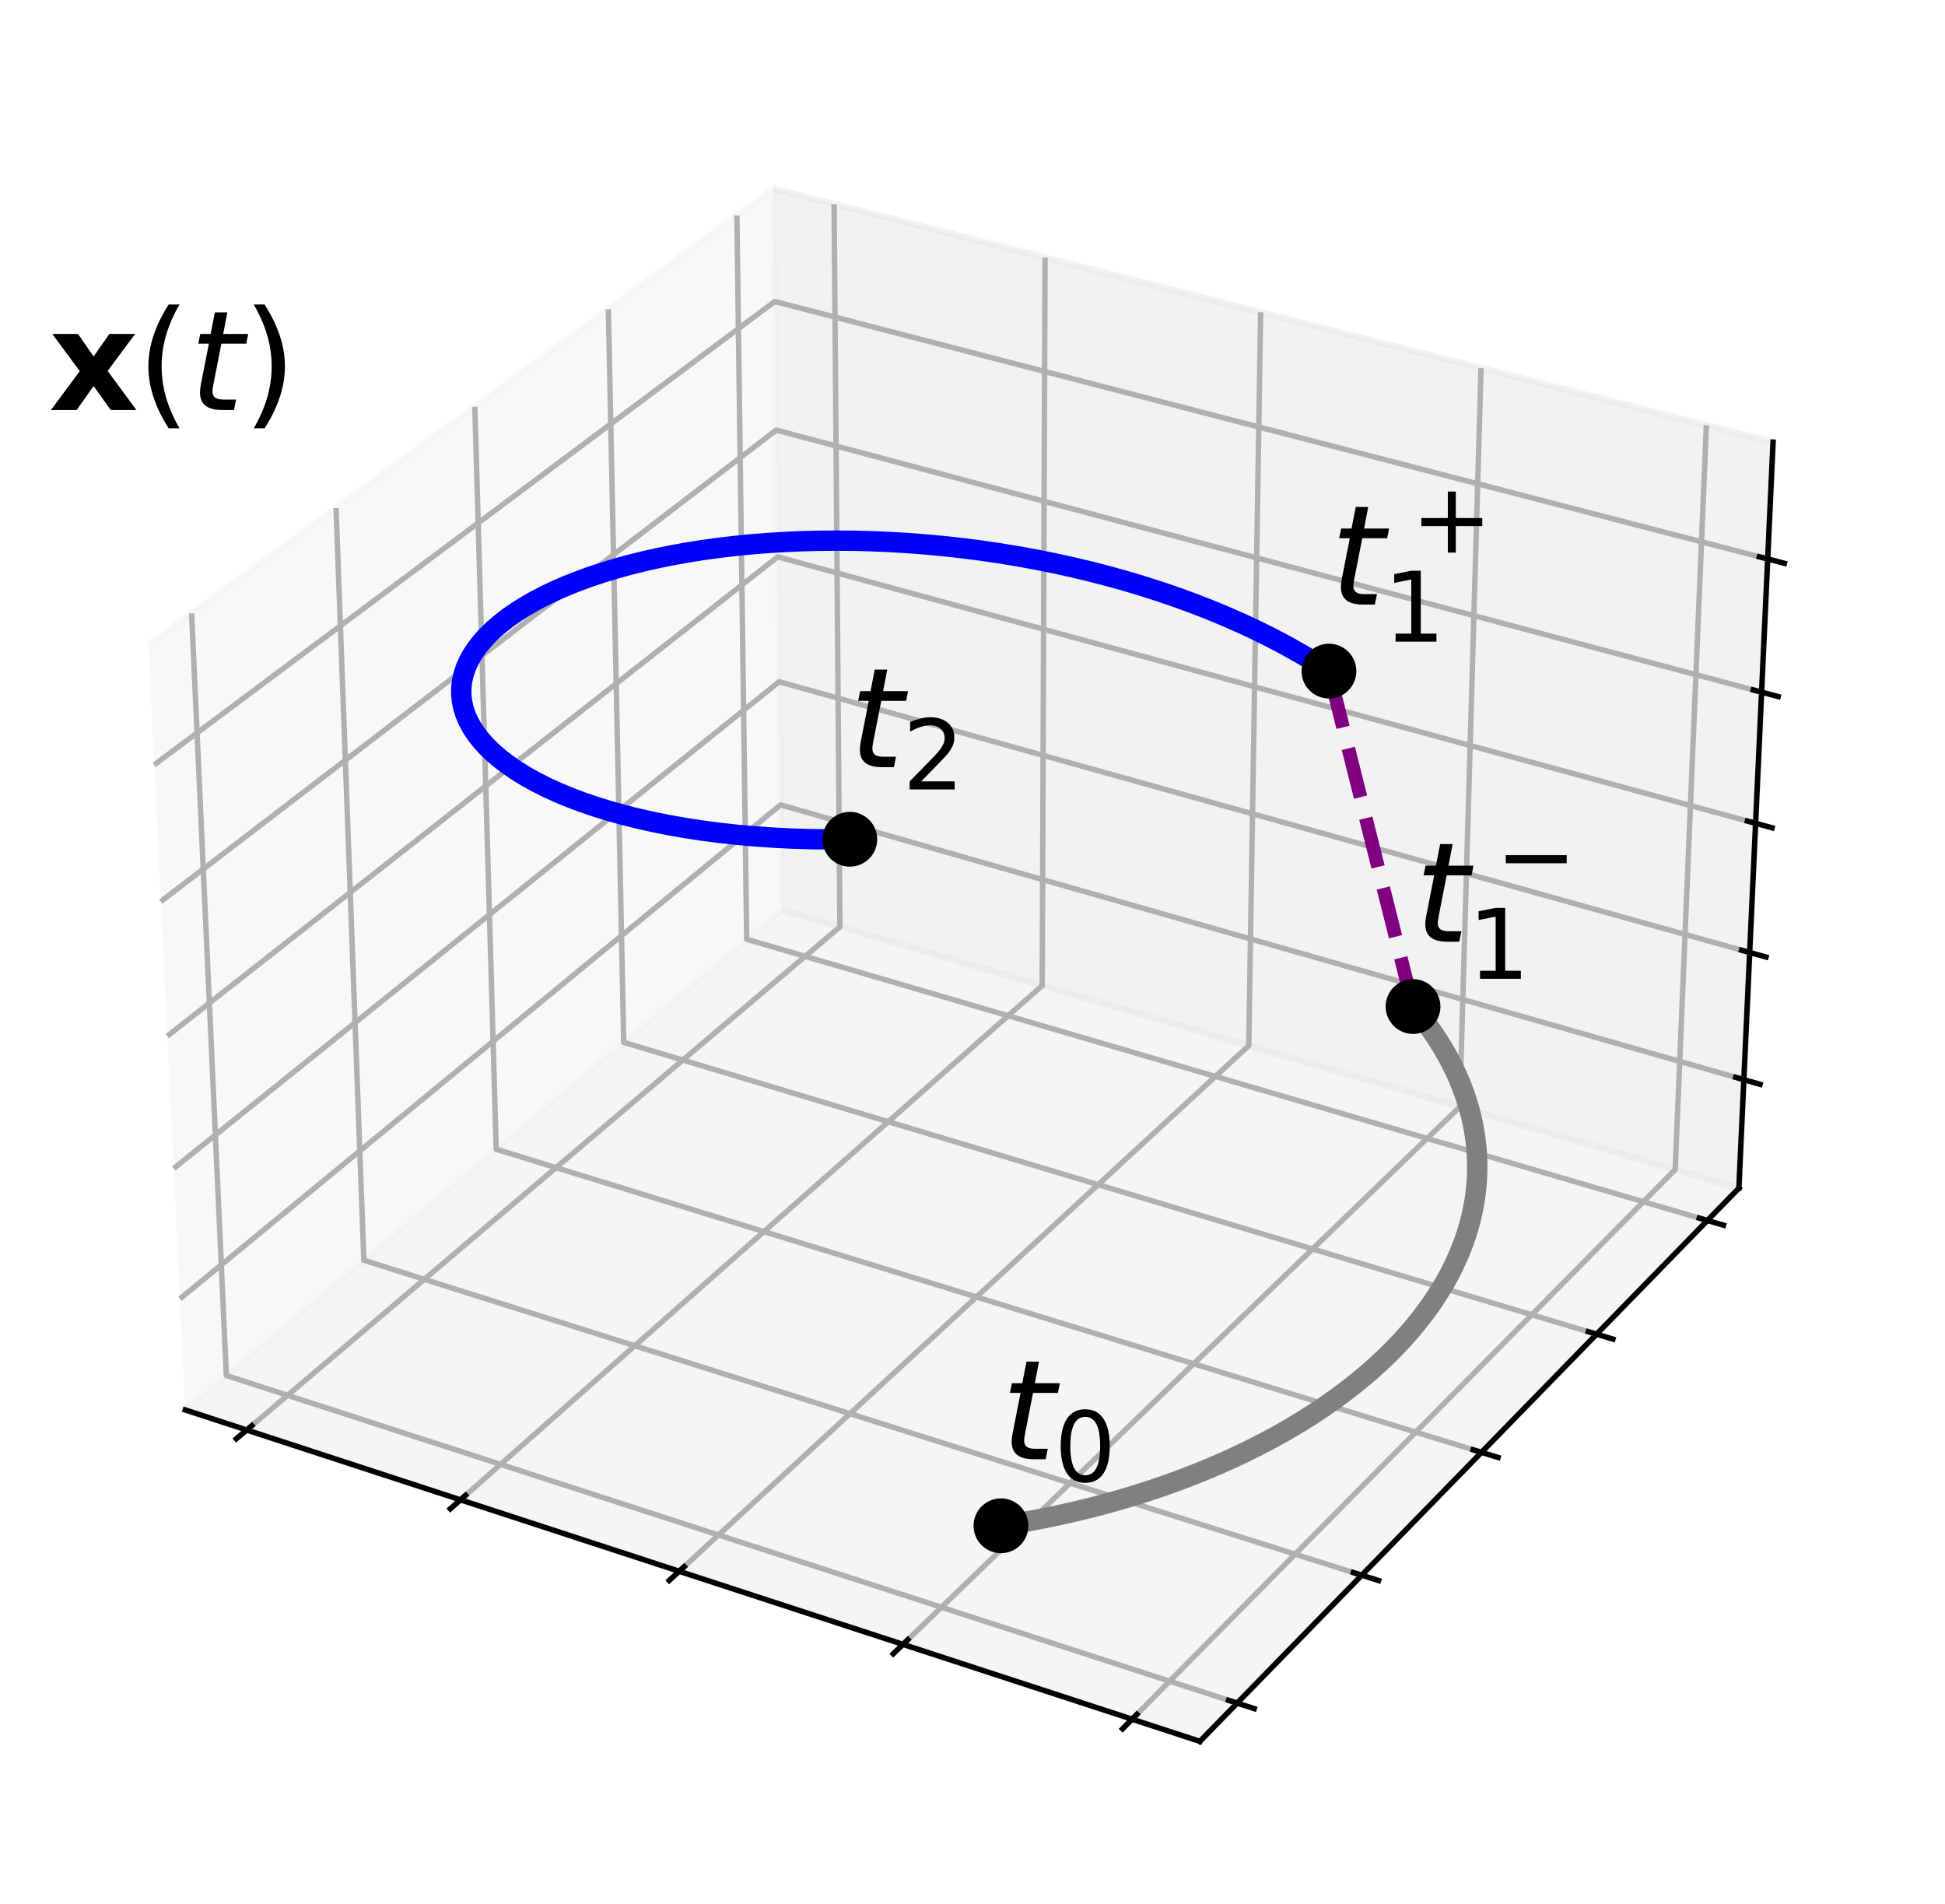 <?xml version="1.0" encoding="utf-8" standalone="no"?>
<!DOCTYPE svg PUBLIC "-//W3C//DTD SVG 1.1//EN"
  "http://www.w3.org/Graphics/SVG/1.1/DTD/svg11.dtd">
<svg xmlns:xlink="http://www.w3.org/1999/xlink" width="286.553pt" height="280.512pt" viewBox="0 0 286.553 280.512" xmlns="http://www.w3.org/2000/svg" version="1.1">
 <defs>
  <style type="text/css">*{stroke-linejoin: round; stroke-linecap: butt}</style>
 </defs>
 <g id="figure_1">
  <g id="patch_1">
   <path d="M 0 280.512 
L 286.553 280.512 
L 286.553 0 
L 0 0 
z
" style="fill: #ffffff"/>
  </g>
  <g id="patch_2">
   <path d="M 7.2 273.312 
L 273.312 273.312 
L 273.312 7.2 
L 7.2 7.2 
z
" style="fill: #ffffff"/>
  </g>
  <g id="pane3d_1">
   <g id="patch_3">
    <path d="M 27.293 207.697 
L 115.172 134.035 
L 113.951 27.802 
L 21.866 95.001 
" style="fill: #f2f2f2; opacity: 0.5; stroke: #f2f2f2; stroke-linejoin: miter"/>
   </g>
  </g>
  <g id="pane3d_2">
   <g id="patch_4">
    <path d="M 115.172 134.035 
L 256.186 175.023 
L 261.219 65.13 
L 113.951 27.802 
" style="fill: #e6e6e6; opacity: 0.5; stroke: #e6e6e6; stroke-linejoin: miter"/>
   </g>
  </g>
  <g id="pane3d_3">
   <g id="patch_5">
    <path d="M 27.293 207.697 
L 176.775 256.518 
L 256.186 175.023 
L 115.172 134.035 
" style="fill: #ececec; opacity: 0.5; stroke: #ececec; stroke-linejoin: miter"/>
   </g>
  </g>
  <g id="axis3d_1">
   <g id="line2d_1">
    <path d="M 27.293 207.697 
L 176.775 256.518 
" style="fill: none; stroke: #000000; stroke-width: 0.8; stroke-linecap: square"/>
   </g>
   <g id="Line3DCollection_1">
    <path d="M 36.343 210.653 
L 123.745 136.527 
L 122.886 30.067 
" style="fill: none; stroke: #b0b0b0; stroke-width: 0.8"/>
    <path d="M 67.841 220.94 
L 153.546 145.189 
L 153.965 37.945 
" style="fill: none; stroke: #b0b0b0; stroke-width: 0.8"/>
    <path d="M 100.064 231.464 
L 183.976 154.034 
L 185.728 45.996 
" style="fill: none; stroke: #b0b0b0; stroke-width: 0.8"/>
    <path d="M 133.036 242.233 
L 215.054 163.067 
L 218.198 54.226 
" style="fill: none; stroke: #b0b0b0; stroke-width: 0.8"/>
    <path d="M 166.786 253.255 
L 246.801 172.295 
L 251.398 62.641 
" style="fill: none; stroke: #b0b0b0; stroke-width: 0.8"/>
   </g>
   <g id="xtick_1">
    <g id="line2d_2">
     <path d="M 37.105 210.008 
L 34.818 211.947 
" style="fill: none; stroke: #000000; stroke-width: 0.8; stroke-linecap: square"/>
    </g>
   </g>
   <g id="xtick_2">
    <g id="line2d_3">
     <path d="M 68.588 220.28 
L 66.344 222.264 
" style="fill: none; stroke: #000000; stroke-width: 0.8; stroke-linecap: square"/>
    </g>
   </g>
   <g id="xtick_3">
    <g id="line2d_4">
     <path d="M 100.796 230.789 
L 98.596 232.818 
" style="fill: none; stroke: #000000; stroke-width: 0.8; stroke-linecap: square"/>
    </g>
   </g>
   <g id="xtick_4">
    <g id="line2d_5">
     <path d="M 133.753 241.542 
L 131.601 243.619 
" style="fill: none; stroke: #000000; stroke-width: 0.8; stroke-linecap: square"/>
    </g>
   </g>
   <g id="xtick_5">
    <g id="line2d_6">
     <path d="M 167.485 252.548 
L 165.384 254.674 
" style="fill: none; stroke: #000000; stroke-width: 0.8; stroke-linecap: square"/>
    </g>
   </g>
  </g>
  <g id="axis3d_2">
   <g id="line2d_7">
    <path d="M 256.186 175.023 
L 176.775 256.518 
" style="fill: none; stroke: #000000; stroke-width: 0.8; stroke-linecap: square"/>
   </g>
   <g id="Line3DCollection_2">
    <path d="M 28.231 90.356 
L 33.346 202.624 
L 182.267 250.882 
" style="fill: none; stroke: #b0b0b0; stroke-width: 0.8"/>
    <path d="M 49.507 74.83 
L 53.602 185.645 
L 200.622 232.045 
" style="fill: none; stroke: #b0b0b0; stroke-width: 0.8"/>
    <path d="M 69.956 59.907 
L 73.104 169.298 
L 218.259 213.945 
" style="fill: none; stroke: #b0b0b0; stroke-width: 0.8"/>
    <path d="M 89.627 45.552 
L 91.894 153.547 
L 235.22 196.54 
" style="fill: none; stroke: #b0b0b0; stroke-width: 0.8"/>
    <path d="M 108.562 31.734 
L 110.011 138.361 
L 251.542 179.789 
" style="fill: none; stroke: #b0b0b0; stroke-width: 0.8"/>
   </g>
   <g id="xtick_6">
    <g id="line2d_8">
     <path d="M 181.013 250.475 
L 184.781 251.696 
" style="fill: none; stroke: #000000; stroke-width: 0.8; stroke-linecap: square"/>
    </g>
   </g>
   <g id="xtick_7">
    <g id="line2d_9">
     <path d="M 199.384 231.655 
L 203.101 232.828 
" style="fill: none; stroke: #000000; stroke-width: 0.8; stroke-linecap: square"/>
    </g>
   </g>
   <g id="xtick_8">
    <g id="line2d_10">
     <path d="M 217.038 213.57 
L 220.704 214.697 
" style="fill: none; stroke: #000000; stroke-width: 0.8; stroke-linecap: square"/>
    </g>
   </g>
   <g id="xtick_9">
    <g id="line2d_11">
     <path d="M 234.016 196.178 
L 237.631 197.263 
" style="fill: none; stroke: #000000; stroke-width: 0.8; stroke-linecap: square"/>
    </g>
   </g>
   <g id="xtick_10">
    <g id="line2d_12">
     <path d="M 250.354 179.441 
L 253.921 180.485 
" style="fill: none; stroke: #000000; stroke-width: 0.8; stroke-linecap: square"/>
    </g>
   </g>
  </g>
  <g id="axis3d_3">
   <g id="line2d_13">
    <path d="M 256.186 175.023 
L 261.219 65.13 
" style="fill: none; stroke: #000000; stroke-width: 0.8; stroke-linecap: square"/>
   </g>
   <g id="Line3DCollection_3">
    <path d="M 256.918 159.047 
L 114.994 118.563 
L 26.505 191.337 
" style="fill: none; stroke: #b0b0b0; stroke-width: 0.8"/>
    <path d="M 257.776 140.307 
L 114.786 100.427 
L 25.581 172.137 
" style="fill: none; stroke: #b0b0b0; stroke-width: 0.8"/>
    <path d="M 258.647 121.28 
L 114.574 82.026 
L 24.641 152.631 
" style="fill: none; stroke: #b0b0b0; stroke-width: 0.8"/>
    <path d="M 259.532 101.96 
L 114.359 63.356 
L 23.687 132.813 
" style="fill: none; stroke: #b0b0b0; stroke-width: 0.8"/>
    <path d="M 260.431 82.341 
L 114.142 44.41 
L 22.717 112.676 
" style="fill: none; stroke: #b0b0b0; stroke-width: 0.8"/>
   </g>
   <g id="xtick_11">
    <g id="line2d_14">
     <path d="M 255.726 158.707 
L 259.304 159.727 
" style="fill: none; stroke: #000000; stroke-width: 0.8; stroke-linecap: square"/>
    </g>
   </g>
   <g id="xtick_12">
    <g id="line2d_15">
     <path d="M 256.575 139.972 
L 260.181 140.977 
" style="fill: none; stroke: #000000; stroke-width: 0.8; stroke-linecap: square"/>
    </g>
   </g>
   <g id="xtick_13">
    <g id="line2d_16">
     <path d="M 257.437 120.95 
L 261.071 121.941 
" style="fill: none; stroke: #000000; stroke-width: 0.8; stroke-linecap: square"/>
    </g>
   </g>
   <g id="xtick_14">
    <g id="line2d_17">
     <path d="M 258.312 101.636 
L 261.975 102.61 
" style="fill: none; stroke: #000000; stroke-width: 0.8; stroke-linecap: square"/>
    </g>
   </g>
   <g id="xtick_15">
    <g id="line2d_18">
     <path d="M 259.201 82.022 
L 262.894 82.979 
" style="fill: none; stroke: #000000; stroke-width: 0.8; stroke-linecap: square"/>
    </g>
   </g>
  </g>
  <g id="axes_1">
   <g id="line2d_19">
    <path d="M 147.469 224.761 
L 149.016 224.518 
L 150.561 224.257 
L 152.102 223.979 
L 153.64 223.685 
L 155.174 223.373 
L 156.703 223.044 
L 158.226 222.698 
L 159.743 222.335 
L 161.252 221.955 
L 162.754 221.559 
L 164.247 221.146 
L 165.731 220.716 
L 167.205 220.27 
L 168.669 219.808 
L 170.121 219.33 
L 171.562 218.836 
L 172.99 218.327 
L 174.404 217.801 
L 175.805 217.261 
L 177.192 216.705 
L 178.563 216.134 
L 179.919 215.548 
L 181.259 214.948 
L 182.581 214.333 
L 183.887 213.704 
L 185.174 213.061 
L 186.442 212.405 
L 187.692 211.734 
L 188.921 211.051 
L 190.131 210.355 
L 191.32 209.645 
L 192.487 208.924 
L 193.633 208.19 
L 194.757 207.444 
L 195.858 206.686 
L 196.935 205.917 
L 197.99 205.137 
L 199.02 204.346 
L 200.025 203.545 
L 201.006 202.733 
L 201.962 201.912 
L 202.892 201.08 
L 203.797 200.24 
L 204.674 199.39 
L 205.526 198.532 
L 206.35 197.665 
L 207.147 196.79 
L 207.917 195.908 
L 208.658 195.018 
L 209.372 194.121 
L 210.057 193.217 
L 210.714 192.307 
L 211.342 191.391 
L 211.941 190.469 
L 212.51 189.541 
L 213.051 188.608 
L 213.561 187.671 
L 214.042 186.729 
L 214.494 185.783 
L 214.915 184.833 
L 215.307 183.88 
L 215.668 182.924 
L 215.999 181.964 
L 216.299 181.003 
L 216.57 180.039 
L 216.81 179.074 
L 217.019 178.107 
L 217.199 177.139 
L 217.348 176.17 
L 217.466 175.201 
L 217.554 174.231 
L 217.612 173.262 
L 217.639 172.293 
L 217.637 171.325 
L 217.604 170.358 
L 217.541 169.393 
L 217.448 168.43 
L 217.326 167.468 
L 217.173 166.509 
L 216.992 165.552 
L 216.78 164.599 
L 216.54 163.649 
L 216.27 162.702 
L 215.972 161.759 
L 215.645 160.821 
L 215.289 159.887 
L 214.905 158.957 
L 214.493 158.033 
L 214.053 157.114 
L 213.585 156.2 
L 213.091 155.292 
L 212.569 154.391 
L 212.02 153.496 
L 211.445 152.607 
L 210.843 151.725 
L 210.215 150.85 
L 209.562 149.983 
L 208.884 149.123 
L 208.18 148.271 
" clip-path="url(#pef426db21e)" style="fill: none; stroke: #808080; stroke-width: 3; stroke-linecap: square"/>
   </g>
   <g id="line2d_20">
    <path d="M 208.18 148.271 
L 208.055 147.775 
L 207.931 147.279 
L 207.807 146.782 
L 207.682 146.286 
L 207.558 145.789 
L 207.433 145.293 
L 207.309 144.796 
L 207.184 144.299 
L 207.059 143.802 
L 206.935 143.306 
L 206.81 142.809 
L 206.686 142.312 
L 206.561 141.815 
L 206.437 141.318 
L 206.312 140.821 
L 206.187 140.324 
L 206.063 139.826 
L 205.938 139.329 
L 205.813 138.832 
L 205.689 138.334 
L 205.564 137.837 
L 205.439 137.339 
L 205.314 136.842 
L 205.19 136.344 
L 205.065 135.847 
L 204.94 135.349 
L 204.815 134.851 
L 204.69 134.353 
L 204.566 133.855 
L 204.441 133.357 
L 204.316 132.859 
L 204.191 132.361 
L 204.066 131.863 
L 203.941 131.365 
L 203.816 130.867 
L 203.691 130.368 
L 203.566 129.87 
L 203.441 129.372 
L 203.316 128.873 
L 203.191 128.375 
L 203.066 127.876 
L 202.941 127.377 
L 202.816 126.879 
L 202.691 126.38 
L 202.566 125.881 
L 202.441 125.382 
L 202.316 124.883 
L 202.191 124.384 
L 202.066 123.885 
L 201.941 123.386 
L 201.816 122.887 
L 201.69 122.388 
L 201.565 121.889 
L 201.44 121.389 
L 201.315 120.89 
L 201.19 120.39 
L 201.064 119.891 
L 200.939 119.391 
L 200.814 118.892 
L 200.689 118.392 
L 200.563 117.892 
L 200.438 117.393 
L 200.313 116.893 
L 200.187 116.393 
L 200.062 115.893 
L 199.937 115.393 
L 199.811 114.893 
L 199.686 114.393 
L 199.56 113.892 
L 199.435 113.392 
L 199.31 112.892 
L 199.184 112.391 
L 199.059 111.891 
L 198.933 111.391 
L 198.808 110.89 
L 198.682 110.389 
L 198.557 109.889 
L 198.431 109.388 
L 198.306 108.887 
L 198.18 108.386 
L 198.054 107.886 
L 197.929 107.385 
L 197.803 106.884 
L 197.678 106.383 
L 197.552 105.881 
L 197.426 105.38 
L 197.301 104.879 
L 197.175 104.378 
L 197.049 103.876 
L 196.923 103.375 
L 196.798 102.873 
L 196.672 102.372 
L 196.546 101.87 
L 196.42 101.369 
L 196.295 100.867 
L 196.169 100.365 
L 196.043 99.863 
L 195.917 99.362 
L 195.791 98.86 
" clip-path="url(#pef426db21e)" style="fill: none; stroke-dasharray: 7.4,3.2; stroke-dashoffset: 0; stroke: #800080; stroke-width: 2"/>
   </g>
   <g id="line2d_21">
    <path d="M 195.791 98.86 
L 193.799 97.593 
L 191.743 96.364 
L 189.626 95.173 
L 187.451 94.022 
L 185.221 92.912 
L 182.939 91.842 
L 180.608 90.814 
L 178.23 89.829 
L 175.809 88.886 
L 173.349 87.988 
L 170.851 87.134 
L 168.32 86.324 
L 165.757 85.56 
L 163.168 84.841 
L 160.554 84.169 
L 157.919 83.542 
L 155.266 82.962 
L 152.598 82.428 
L 149.919 81.941 
L 147.232 81.501 
L 144.54 81.108 
L 141.846 80.762 
L 139.154 80.462 
L 136.467 80.21 
L 133.788 80.004 
L 131.121 79.844 
L 128.469 79.73 
L 125.834 79.662 
L 123.221 79.64 
L 120.632 79.662 
L 118.071 79.729 
L 115.541 79.841 
L 113.044 79.995 
L 110.585 80.193 
L 108.167 80.434 
L 105.791 80.716 
L 103.462 81.038 
L 101.183 81.401 
L 98.956 81.804 
L 96.785 82.244 
L 94.672 82.723 
L 92.62 83.238 
L 90.633 83.788 
L 88.712 84.373 
L 86.861 84.991 
L 85.082 85.642 
L 83.377 86.323 
L 81.75 87.034 
L 80.203 87.774 
L 78.738 88.54 
L 77.358 89.333 
L 76.064 90.15 
L 74.858 90.989 
L 73.744 91.85 
L 72.722 92.731 
L 71.795 93.629 
L 70.964 94.545 
L 70.232 95.475 
L 69.598 96.418 
L 69.066 97.373 
L 68.635 98.337 
L 68.308 99.309 
L 68.085 100.287 
L 67.967 101.27 
L 67.955 102.254 
L 68.05 103.24 
L 68.251 104.223 
L 68.56 105.203 
L 68.976 106.178 
L 69.499 107.145 
L 70.13 108.103 
L 70.867 109.05 
L 71.71 109.983 
L 72.659 110.902 
L 73.713 111.802 
L 74.871 112.684 
L 76.131 113.545 
L 77.492 114.383 
L 78.953 115.195 
L 80.512 115.981 
L 82.166 116.739 
L 83.915 117.465 
L 85.755 118.16 
L 87.684 118.82 
L 89.7 119.445 
L 91.8 120.033 
L 93.981 120.581 
L 96.24 121.089 
L 98.573 121.555 
L 100.977 121.978 
L 103.45 122.356 
L 105.986 122.687 
L 108.583 122.972 
L 111.236 123.208 
L 113.941 123.395 
L 116.694 123.532 
L 119.492 123.617 
L 122.329 123.65 
L 125.201 123.63 
" clip-path="url(#pef426db21e)" style="fill: none; stroke: #0000ff; stroke-width: 3; stroke-linecap: square"/>
   </g>
   <g id="Path3DCollection_1">
    <defs>
     <path id="mbeed0f5d84" d="M 0 3.536 
C 0.938 3.536 1.837 3.163 2.5 2.5 
C 3.163 1.837 3.536 0.938 3.536 0 
C 3.536 -0.938 3.163 -1.837 2.5 -2.5 
C 1.837 -3.163 0.938 -3.536 0 -3.536 
C -0.938 -3.536 -1.837 -3.163 -2.5 -2.5 
C -3.163 -1.837 -3.536 -0.938 -3.536 0 
C -3.536 0.938 -3.163 1.837 -2.5 2.5 
C -1.837 3.163 -0.938 3.536 0 3.536 
z
" style="stroke: #000000"/>
    </defs>
    <g clip-path="url(#pef426db21e)">
     <use xlink:href="#mbeed0f5d84" x="208.18" y="148.271" style="stroke: #000000"/>
    </g>
   </g>
   <g id="text_1">
    <!-- $t_0$ -->
    <g transform="translate(147.484 215.114)scale(0.2 -0.2)">
     <defs>
      <path id="DejaVuSans-Oblique-74" d="M 2706 3500 
L 2619 3053 
L 1472 3053 
L 1100 1153 
Q 1081 1047 1072 975 
Q 1063 903 1063 863 
Q 1063 663 1183 572 
Q 1303 481 1569 481 
L 2150 481 
L 2053 0 
L 1503 0 
Q 991 0 739 200 
Q 488 400 488 806 
Q 488 878 497 964 
Q 506 1050 525 1153 
L 897 3053 
L 409 3053 
L 500 3500 
L 978 3500 
L 1172 4494 
L 1747 4494 
L 1556 3500 
L 2706 3500 
z
" transform="scale(0.016)"/>
      <path id="DejaVuSans-30" d="M 2034 4250 
Q 1547 4250 1301 3770 
Q 1056 3291 1056 2328 
Q 1056 1369 1301 889 
Q 1547 409 2034 409 
Q 2525 409 2770 889 
Q 3016 1369 3016 2328 
Q 3016 3291 2770 3770 
Q 2525 4250 2034 4250 
z
M 2034 4750 
Q 2819 4750 3233 4129 
Q 3647 3509 3647 2328 
Q 3647 1150 3233 529 
Q 2819 -91 2034 -91 
Q 1250 -91 836 529 
Q 422 1150 422 2328 
Q 422 3509 836 4129 
Q 1250 4750 2034 4750 
z
" transform="scale(0.016)"/>
     </defs>
     <use xlink:href="#DejaVuSans-Oblique-74" transform="translate(0 0.781)"/>
     <use xlink:href="#DejaVuSans-30" transform="translate(39.209 -15.625)scale(0.7)"/>
    </g>
   </g>
   <g id="text_2">
    <!-- $t_1^-$ -->
    <g transform="translate(208.424 138.877)scale(0.2 -0.2)">
     <defs>
      <path id="DejaVuSans-2212" d="M 678 2272 
L 4684 2272 
L 4684 1741 
L 678 1741 
L 678 2272 
z
" transform="scale(0.016)"/>
      <path id="DejaVuSans-31" d="M 794 531 
L 1825 531 
L 1825 4091 
L 703 3866 
L 703 4441 
L 1819 4666 
L 2450 4666 
L 2450 531 
L 3481 531 
L 3481 0 
L 794 0 
L 794 531 
z
" transform="scale(0.016)"/>
     </defs>
     <use xlink:href="#DejaVuSans-Oblique-74" transform="translate(0 0.781)"/>
     <use xlink:href="#DejaVuSans-2212" transform="translate(59.487 39.062)scale(0.7)"/>
     <use xlink:href="#DejaVuSans-31" transform="translate(39.209 -26.562)scale(0.7)"/>
    </g>
   </g>
   <g id="text_3">
    <!-- $t_1^+$ -->
    <g transform="translate(195.989 89.223)scale(0.2 -0.2)">
     <defs>
      <path id="DejaVuSans-2b" d="M 2944 4013 
L 2944 2272 
L 4684 2272 
L 4684 1741 
L 2944 1741 
L 2944 0 
L 2419 0 
L 2419 1741 
L 678 1741 
L 678 2272 
L 2419 2272 
L 2419 4013 
L 2944 4013 
z
" transform="scale(0.016)"/>
     </defs>
     <use xlink:href="#DejaVuSans-Oblique-74" transform="translate(0 0.827)"/>
     <use xlink:href="#DejaVuSans-2b" transform="translate(59.487 39.108)scale(0.7)"/>
     <use xlink:href="#DejaVuSans-31" transform="translate(39.209 -26.517)scale(0.7)"/>
    </g>
   </g>
   <g id="text_4">
    <!-- $t_2$ -->
    <g transform="translate(125.123 113.17)scale(0.2 -0.2)">
     <defs>
      <path id="DejaVuSans-32" d="M 1228 531 
L 3431 531 
L 3431 0 
L 469 0 
L 469 531 
Q 828 903 1448 1529 
Q 2069 2156 2228 2338 
Q 2531 2678 2651 2914 
Q 2772 3150 2772 3378 
Q 2772 3750 2511 3984 
Q 2250 4219 1831 4219 
Q 1534 4219 1204 4116 
Q 875 4013 500 3803 
L 500 4441 
Q 881 4594 1212 4672 
Q 1544 4750 1819 4750 
Q 2544 4750 2975 4387 
Q 3406 4025 3406 3419 
Q 3406 3131 3298 2873 
Q 3191 2616 2906 2266 
Q 2828 2175 2409 1742 
Q 1991 1309 1228 531 
z
" transform="scale(0.016)"/>
     </defs>
     <use xlink:href="#DejaVuSans-Oblique-74" transform="translate(0 0.781)"/>
     <use xlink:href="#DejaVuSans-32" transform="translate(39.209 -15.625)scale(0.7)"/>
    </g>
   </g>
   <g id="text_5">
    <!-- $\mathbf{x}(t)$ -->
    <g transform="translate(7.2 60.422)scale(0.2 -0.2)">
     <defs>
      <path id="DejaVuSans-Bold-78" d="M 1422 1791 
L 159 3500 
L 1344 3500 
L 2059 2463 
L 2784 3500 
L 3969 3500 
L 2706 1797 
L 4031 0 
L 2847 0 
L 2059 1106 
L 1281 0 
L 97 0 
L 1422 1791 
z
" transform="scale(0.016)"/>
      <path id="DejaVuSans-28" d="M 1984 4856 
Q 1566 4138 1362 3434 
Q 1159 2731 1159 2009 
Q 1159 1288 1364 580 
Q 1569 -128 1984 -844 
L 1484 -844 
Q 1016 -109 783 600 
Q 550 1309 550 2009 
Q 550 2706 781 3412 
Q 1013 4119 1484 4856 
L 1984 4856 
z
" transform="scale(0.016)"/>
      <path id="DejaVuSans-29" d="M 513 4856 
L 1013 4856 
Q 1481 4119 1714 3412 
Q 1947 2706 1947 2009 
Q 1947 1309 1714 600 
Q 1481 -109 1013 -844 
L 513 -844 
Q 928 -128 1133 580 
Q 1338 1288 1338 2009 
Q 1338 2731 1133 3434 
Q 928 4138 513 4856 
z
" transform="scale(0.016)"/>
     </defs>
     <use xlink:href="#DejaVuSans-Bold-78" transform="translate(0 0.125)"/>
     <use xlink:href="#DejaVuSans-28" transform="translate(64.502 0.125)"/>
     <use xlink:href="#DejaVuSans-Oblique-74" transform="translate(103.516 0.125)"/>
     <use xlink:href="#DejaVuSans-29" transform="translate(142.725 0.125)"/>
    </g>
   </g>
   <g id="Path3DCollection_2">
    <g clip-path="url(#pef426db21e)">
     <use xlink:href="#mbeed0f5d84" x="195.791" y="98.86" style="stroke: #000000"/>
    </g>
   </g>
   <g id="Path3DCollection_3">
    <g clip-path="url(#pef426db21e)">
     <use xlink:href="#mbeed0f5d84" x="147.469" y="224.761" style="stroke: #000000"/>
    </g>
   </g>
   <g id="Path3DCollection_4">
    <g clip-path="url(#pef426db21e)">
     <use xlink:href="#mbeed0f5d84" x="125.201" y="123.63" style="stroke: #000000"/>
    </g>
   </g>
  </g>
 </g>
 <defs>
  <clipPath id="pef426db21e">
   <rect x="7.2" y="7.2" width="266.112" height="266.112"/>
  </clipPath>
 </defs>
</svg>
